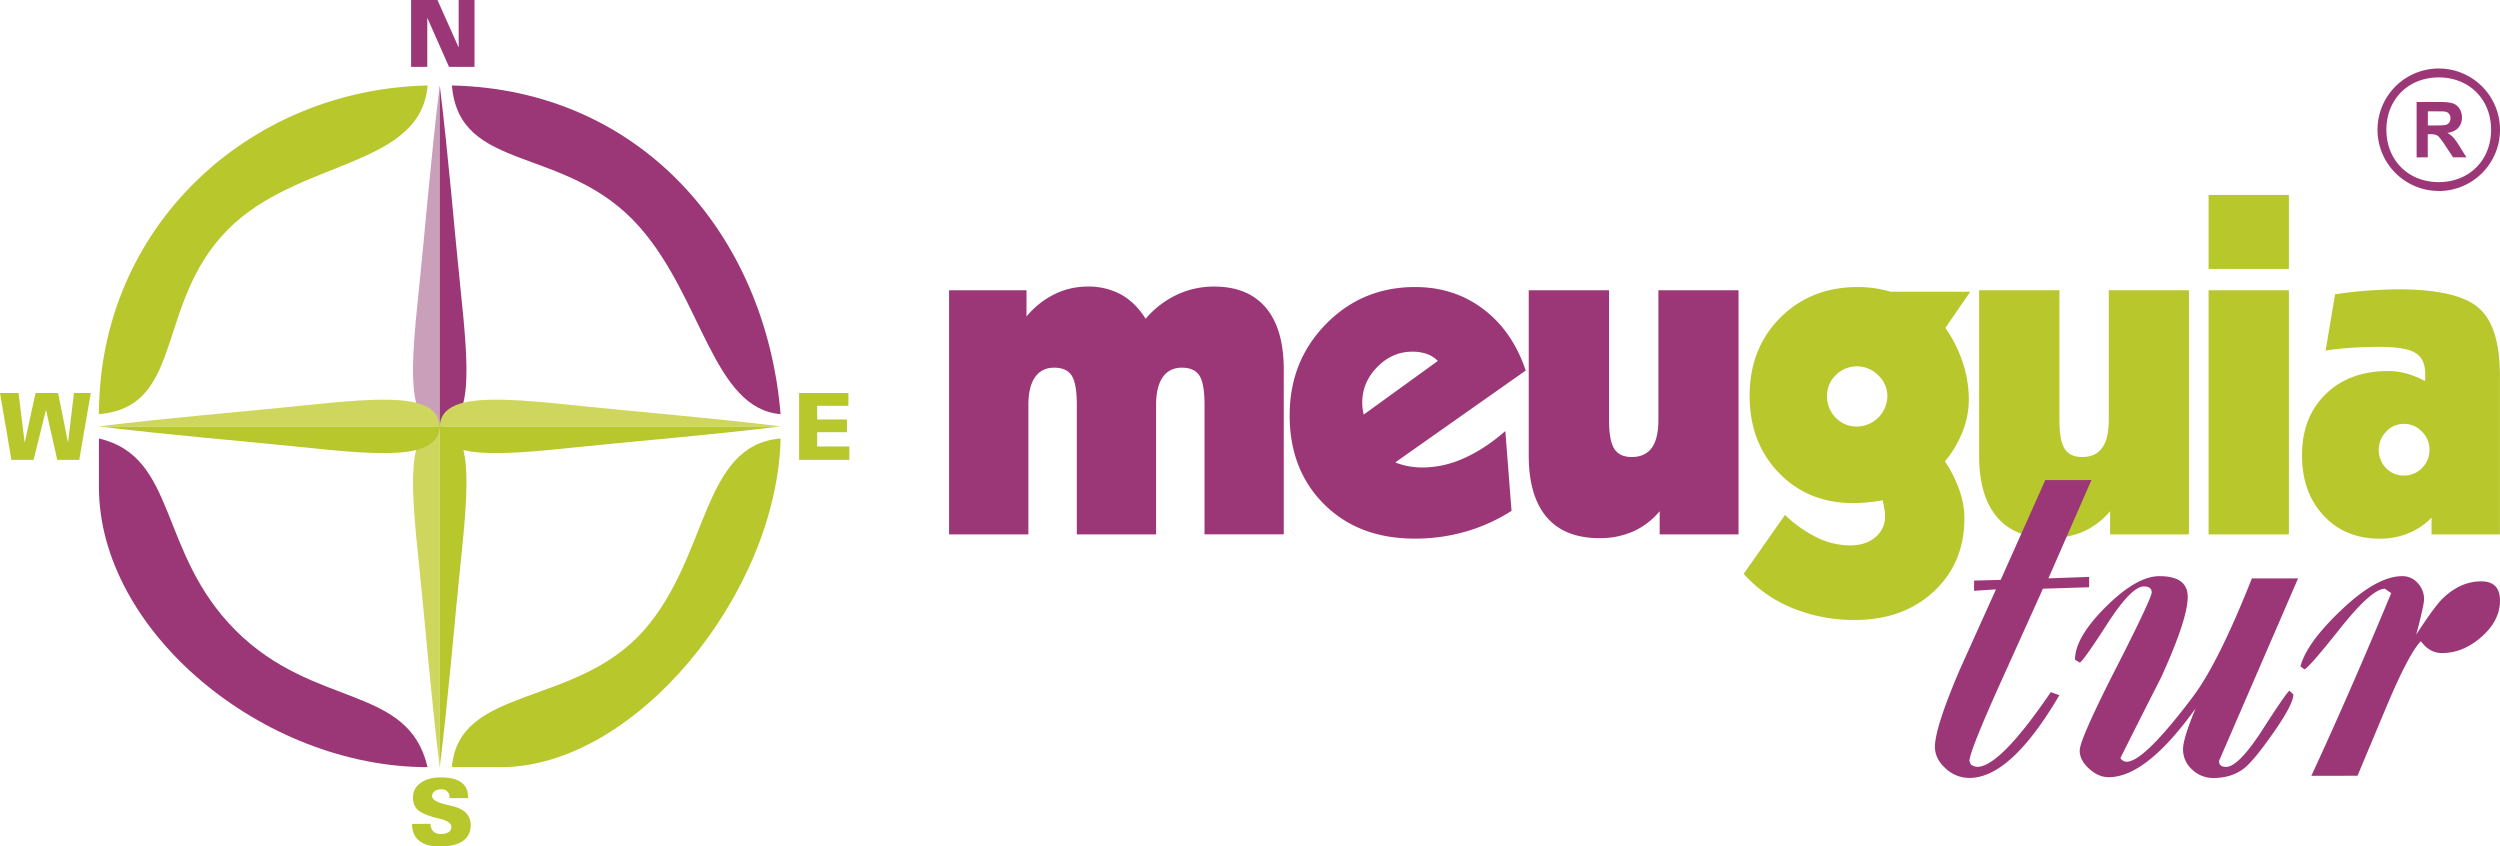 <svg xmlns="http://www.w3.org/2000/svg" viewBox="0 0 1743.43 590.28"><defs><style>.cls-1,.cls-4{fill:#b7c72c}.cls-2,.cls-3{fill:#9b3777}.cls-3,.cls-4,.cls-6{fill-rule:evenodd}.cls-6{fill:#ced65d}</style></defs><g id="Camada_2" data-name="Camada 2"><g id="Camada_1-2" data-name="Camada 1"><path class="cls-1" d="M7.96 320.68L0 274.07h12.93l4.2 34.06h.22l7.43-34.06h15.74l6.79 34.06h.19l4.08-34.06H63.3l-8.03 46.61H39.91l-7.74-34.45h-.22l-8.53 34.45H7.96z"/><path class="cls-2" d="M286.69 46.61V0h18.39l14.77 33.15V0h11.06v46.61h-17.79l-15.14-34.23v34.23h-11.29z"/><path class="cls-1" d="M557.28 320.68v-46.61h34.38v8.94h-21.8v9.51h20.76v8.88h-20.76v9.96h22.43v9.32h-35.01zM300.31 574.47v.32a6.69 6.69 0 0 0 1.85 5 6.83 6.83 0 0 0 5 1.81 10.31 10.31 0 0 0 5.68-1.28 4.22 4.22 0 0 0 1.91-3.78q0-3.56-8.15-5.59l-2.92-.72q-9.22-2.48-12.44-5.56T288 556a11.82 11.82 0 0 1 5.34-10q5.34-3.86 14.16-3.85 9.36 0 14.13 3.44c3.19 2.3 4.77 5.71 4.77 10.22v.79h-12.93v-.23a5.26 5.26 0 0 0-5.88-5.88 7.16 7.16 0 0 0-4.53 1.33 4.2 4.2 0 0 0-1.71 3.48c0 2.33 3.41 4.32 10.22 5.94 1.81.43 3.22.77 4.24 1q6.4 1.68 9.41 4.89a11.77 11.77 0 0 1 3 8.39 12.5 12.5 0 0 1-5.5 11q-5.49 3.79-15.93 3.81-9.48 0-14.44-4c-3.31-2.7-5-6.61-5-11.76z"/><path class="cls-3" d="M544.36 288.81C533.9 163.18 446.52 62.53 315.15 59.6c5.13 61.66 79.63 40.73 130.7 98.51 44 49.77 51.39 126.78 98.51 130.7"/><path class="cls-4" d="M69 288.81c62.15-5.17 37.34-82.4 95.35-133.85 49.35-43.77 129.23-39.73 133.86-95.36C172.37 62.4 69 159.21 69 288.81"/><path class="cls-3" d="M69 339.75C69 440 183.31 535 298.17 535c-13.5-57.95-79-40.52-133.85-95.36C110 385.33 123.94 318.6 69 305.79z"/><path class="cls-4" d="M315.15 535h34C443.7 535 542 412.9 544.36 305.79c-55.44 4.61-49.58 81.87-95.38 133.83C401.49 493.5 319.89 478 315.15 535"/><path d="M306.66 59.6c-6.18 50-10.18 100.65-14.53 142.25-5.78 55.2-8.82 94.52 14.53 95.5z" fill="#ca9fb9" fill-rule="evenodd"/><path class="cls-3" d="M306.66 59.6c6.18 50 10.17 100.65 14.53 142.25 5.78 55.2 8.82 94.52-14.53 95.5z"/><path class="cls-6" d="M306.66 535.11c-6.18-50-10.18-100.65-14.53-142.25-5.78-55.21-8.82-94.53 14.53-95.5z"/><path class="cls-4" d="M306.66 535.11c6.18-50 10.17-100.65 14.53-142.25 5.78-55.21 8.82-94.53-14.53-95.5zM68.9 297.35c50 6.19 100.65 10.18 142.25 14.53 55.21 5.78 94.53 8.82 95.5-14.53z"/><path class="cls-6" d="M68.9 297.35c50-6.18 100.65-10.17 142.25-14.53 55.21-5.78 94.53-8.82 95.5 14.53z"/><path class="cls-4" d="M544.41 297.35c-50 6.19-100.65 10.18-142.25 14.53-55.21 5.78-94.52 8.82-95.5-14.53z"/><path class="cls-6" d="M544.41 297.35c-50-6.18-100.65-10.17-142.25-14.53-55.16-5.82-94.52-8.82-95.5 14.53z"/><path class="cls-2" d="M661.86 372.68V202.43h54v18.27a59.54 59.54 0 0 1 19.37-15.45 52.25 52.25 0 0 1 23.29-5.41 47.34 47.34 0 0 1 23.29 5.57c6.68 3.7 12.36 9.33 17.11 16.89a65.24 65.24 0 0 1 21.74-16.72 60.54 60.54 0 0 1 25.94-5.74q23.76 0 36.2 14.79t12.47 43v115H840v-90.34c0-9.82-1.16-16.56-3.53-20.31s-6.52-5.57-12.31-5.57-10.27 2.26-13.36 6.73-4.58 10.93-4.58 19.48v90.06h-55.28v-90.39c0-9.82-1.16-16.56-3.54-20.31s-6.51-5.57-12.3-5.57-10.27 2.26-13.36 6.73-4.58 10.93-4.58 19.48v90.06zM1054.1 356.24a120.49 120.49 0 0 1-32.1 14.51 127.19 127.19 0 0 1-35.49 4.86q-39 0-63.08-23.95t-24.06-62.09q0-37.67 25.27-63.52t62.2-25.88q27.15 0 47.52 15.34t29.64 42.88l-91 64.08a50.46 50.46 0 0 0 9.06 2.64 55.14 55.14 0 0 0 10.48.89 69.94 69.94 0 0 0 28.36-6.46c9.77-4.3 19.38-10.65 28.87-18.93zM951 289.13l51.71-37.42a20.16 20.16 0 0 0-7.78-4.91 30 30 0 0 0-10.16-1.54c-9.27 0-17.38 3.59-24.33 10.7S950 271.31 950 280.69a34 34 0 0 0 .22 4.08c.18 1.38.46 2.81.78 4.36zM1212.4 202.43v170.25h-55v-16.17a52 52 0 0 1-18.4 14.08 57.22 57.22 0 0 1-23.62 4.69q-24.26 0-36.75-14.63t-12.53-42.93V202.43h56v90.4c0 9.6 1.21 16.33 3.64 20.14s6.46 5.74 12.2 5.74c6.23 0 10.87-2.15 14-6.46s4.58-10.92 4.58-19.75v-90.07z"/><path class="cls-1" d="M1313 348.9c-3.81.66-7.34 1.1-10.71 1.43a96.55 96.55 0 0 1-9.82.5q-31.55 0-51.93-21.08t-20.4-53.75q0-33 21.36-54.42t54.2-21.41a77.59 77.59 0 0 1 11.47.83 75.62 75.62 0 0 1 11.15 2.43H1374l-17.33 25.22a94.56 94.56 0 0 1 12.2 24.44 81.92 81.92 0 0 1 4.14 25.5 60.9 60.9 0 0 1-4.31 22.3 75.86 75.86 0 0 1-12.36 20.86 89.08 89.08 0 0 1 10.21 20.41 60.38 60.38 0 0 1 3.37 19.21q0 31.22-21.36 51.11c-14.24 13.24-32.56 19.86-55.13 19.86a113 113 0 0 1-43.66-8.39 91.07 91.07 0 0 1-33.77-23.78l28.81-41.06a87.63 87.63 0 0 0 22.63 15.89 52.86 52.86 0 0 0 22.73 5.35c7.24 0 13.09-1.88 17.61-5.68a18.39 18.39 0 0 0 6.79-14.9 29 29 0 0 0-.39-4.53c-.27-1.71-.71-3.81-1.21-6.29M1295 297.46a21.5 21.5 0 0 0 21.2-21.13 20 20 0 0 0-6.3-14.57 20.85 20.85 0 0 0-29.63-.22 19.93 19.93 0 0 0-6.13 14.79 20.62 20.62 0 0 0 6.07 15 20.05 20.05 0 0 0 14.79 6.13zM1526.51 202.43v170.25h-55v-16.17a52 52 0 0 1-18.43 14.08 57.22 57.22 0 0 1-23.62 4.69q-24.26 0-36.76-14.63t-12.52-42.93V202.43h56v90.4c0 9.6 1.22 16.33 3.65 20.14s6.46 5.74 12.2 5.74c6.23 0 10.87-2.15 14-6.46s4.58-10.92 4.58-19.75v-90.07zM1540.21 187.53v-51.6h56v51.6zm0 185.15V202.43h56v170.25zM1695.7 372.68V361a48 48 0 0 1-16.4 11 52.88 52.88 0 0 1-19.81 3.64q-24.09 0-39.13-16.17t-15-42.05q0-26.49 16.56-42.61t43.93-16.06a47.86 47.86 0 0 1 12.52 1.77 62 62 0 0 1 12.64 5.19 16.45 16.45 0 0 0 .28-1.88v-3c0-7-2.26-11.92-6.84-14.73s-12.91-4.2-25-4.2c-7.17 0-13.9.22-20.09.66s-12.08 1-17.55 1.93l6.63-39.29c8.39-1.21 16.22-2.1 23.51-2.59s14.24-.83 20.8-.83q40.56 0 55.63 12.8t15 48.18v109.92zm-19.21-41.05a17.24 17.24 0 0 0 12.53-5.25 17.43 17.43 0 0 0 5.24-12.69A17.69 17.69 0 0 0 1689 301a17 17 0 0 0-12.53-5.41 16.7 16.7 0 0 0-12.36 5.35 18.32 18.32 0 0 0-.17 25.5 16.85 16.85 0 0 0 12.55 5.19z"/><path class="cls-2" d="M1611.88 541q26.76-57.74 55.68-127.34l-4.37-3.09q-9.27 0-31.38 27.84T1607 466.76l-2.73-2.06q4.37-16.5 28.93-39.7t42-23.2a14 14 0 0 1 10.92 4.9 16.22 16.22 0 0 1 4.36 11.09q0 4.13-5.45 24.74 12-18.55 18-24.74 12.56-12.37 27.29-12.37 13.1 0 13.1 13.4 0 13.92-12.83 25.26T1703 455.42q-8.73 0-14.74-8.25-8.19 8.25-23.47 44.34-10.36 24.74-20.74 49.49zm-141.37 1q-7.1 0-13.64-5.93t-6.55-12.63q0-7.74 25.11-57t25.1-53.35q0-4.12-5.46-4.13-8.71 0-25.65 26.29t-19.1 26.81l-3.28-2.06q0-15.46 21.56-36.86t37.4-21.34q19.65 0 19.65 14.44 0 15.47-18.56 56.19-14.19 27.84-28.38 56.2a5 5 0 0 0 4.37 2.57q12 0 45.85-44.85 18-23.72 41.48-83h32.21l-55.14 127.34q0 4.13 4.92 4.12 8.73 0 25.65-26.29t18.56-26.81l2.73 2.58q0 6.7-13.65 26.29t-20.74 25.26q-8.73 6.7-21.29 6.7a21.07 21.07 0 0 1-15-5.92 18.83 18.83 0 0 1-6.28-14.18q0-7.22 8.73-28.36-34.39 47.92-60.6 47.92zm-12-207.24l-30 68.56 28.39-1v7.22l-32.21 1-28.38 62.89q-22.38 49.5-22.93 57.23l1.1 2.58a9.62 9.62 0 0 0 4.36 1.54q15.84 0 51.31-52.07l6 2.07q-33.84 57.73-62.77 57.73a24.07 24.07 0 0 1-16.64-6.7q-7.38-6.71-7.37-15 0-13.39 17.47-54.13 12.54-27.84 25.1-55.67l-15.28 1v-7.11l18.56-.52 31.11-69.59zM1693.11 87.48h5.77q5.61 0 7-.48a4.2 4.2 0 0 0 2.19-1.63 5.06 5.06 0 0 0 .79-2.91 4.67 4.67 0 0 0-1-3.15 4.75 4.75 0 0 0-2.94-1.51c-.63-.09-2.53-.14-5.69-.14h-6.08zm-7.82 22.28V71.14h16.42q6.19 0 9 1a8.79 8.79 0 0 1 4.49 3.69 11.12 11.12 0 0 1 1.69 6.09 10.32 10.32 0 0 1-2.54 7.18c-1.7 1.89-4.23 3.08-7.61 3.57a17.8 17.8 0 0 1 4.15 3.24 43 43 0 0 1 4.42 6.27l4.71 7.54h-9.32l-5.59-8.44a53.31 53.31 0 0 0-4.13-5.66 6.06 6.06 0 0 0-2.34-1.6 13.09 13.09 0 0 0-4-.43h-1.58v16.13z"/><path class="cls-3" d="M1700.72 127c21.23 0 36.5-15.27 36.5-36.5s-15.27-36.51-36.5-36.51-36.51 15.28-36.51 36.51 15.28 36.5 36.51 36.5m0 6.21A42.72 42.72 0 1 0 1658 90.45a42.71 42.71 0 0 0 42.72 42.71z"/></g></g></svg>